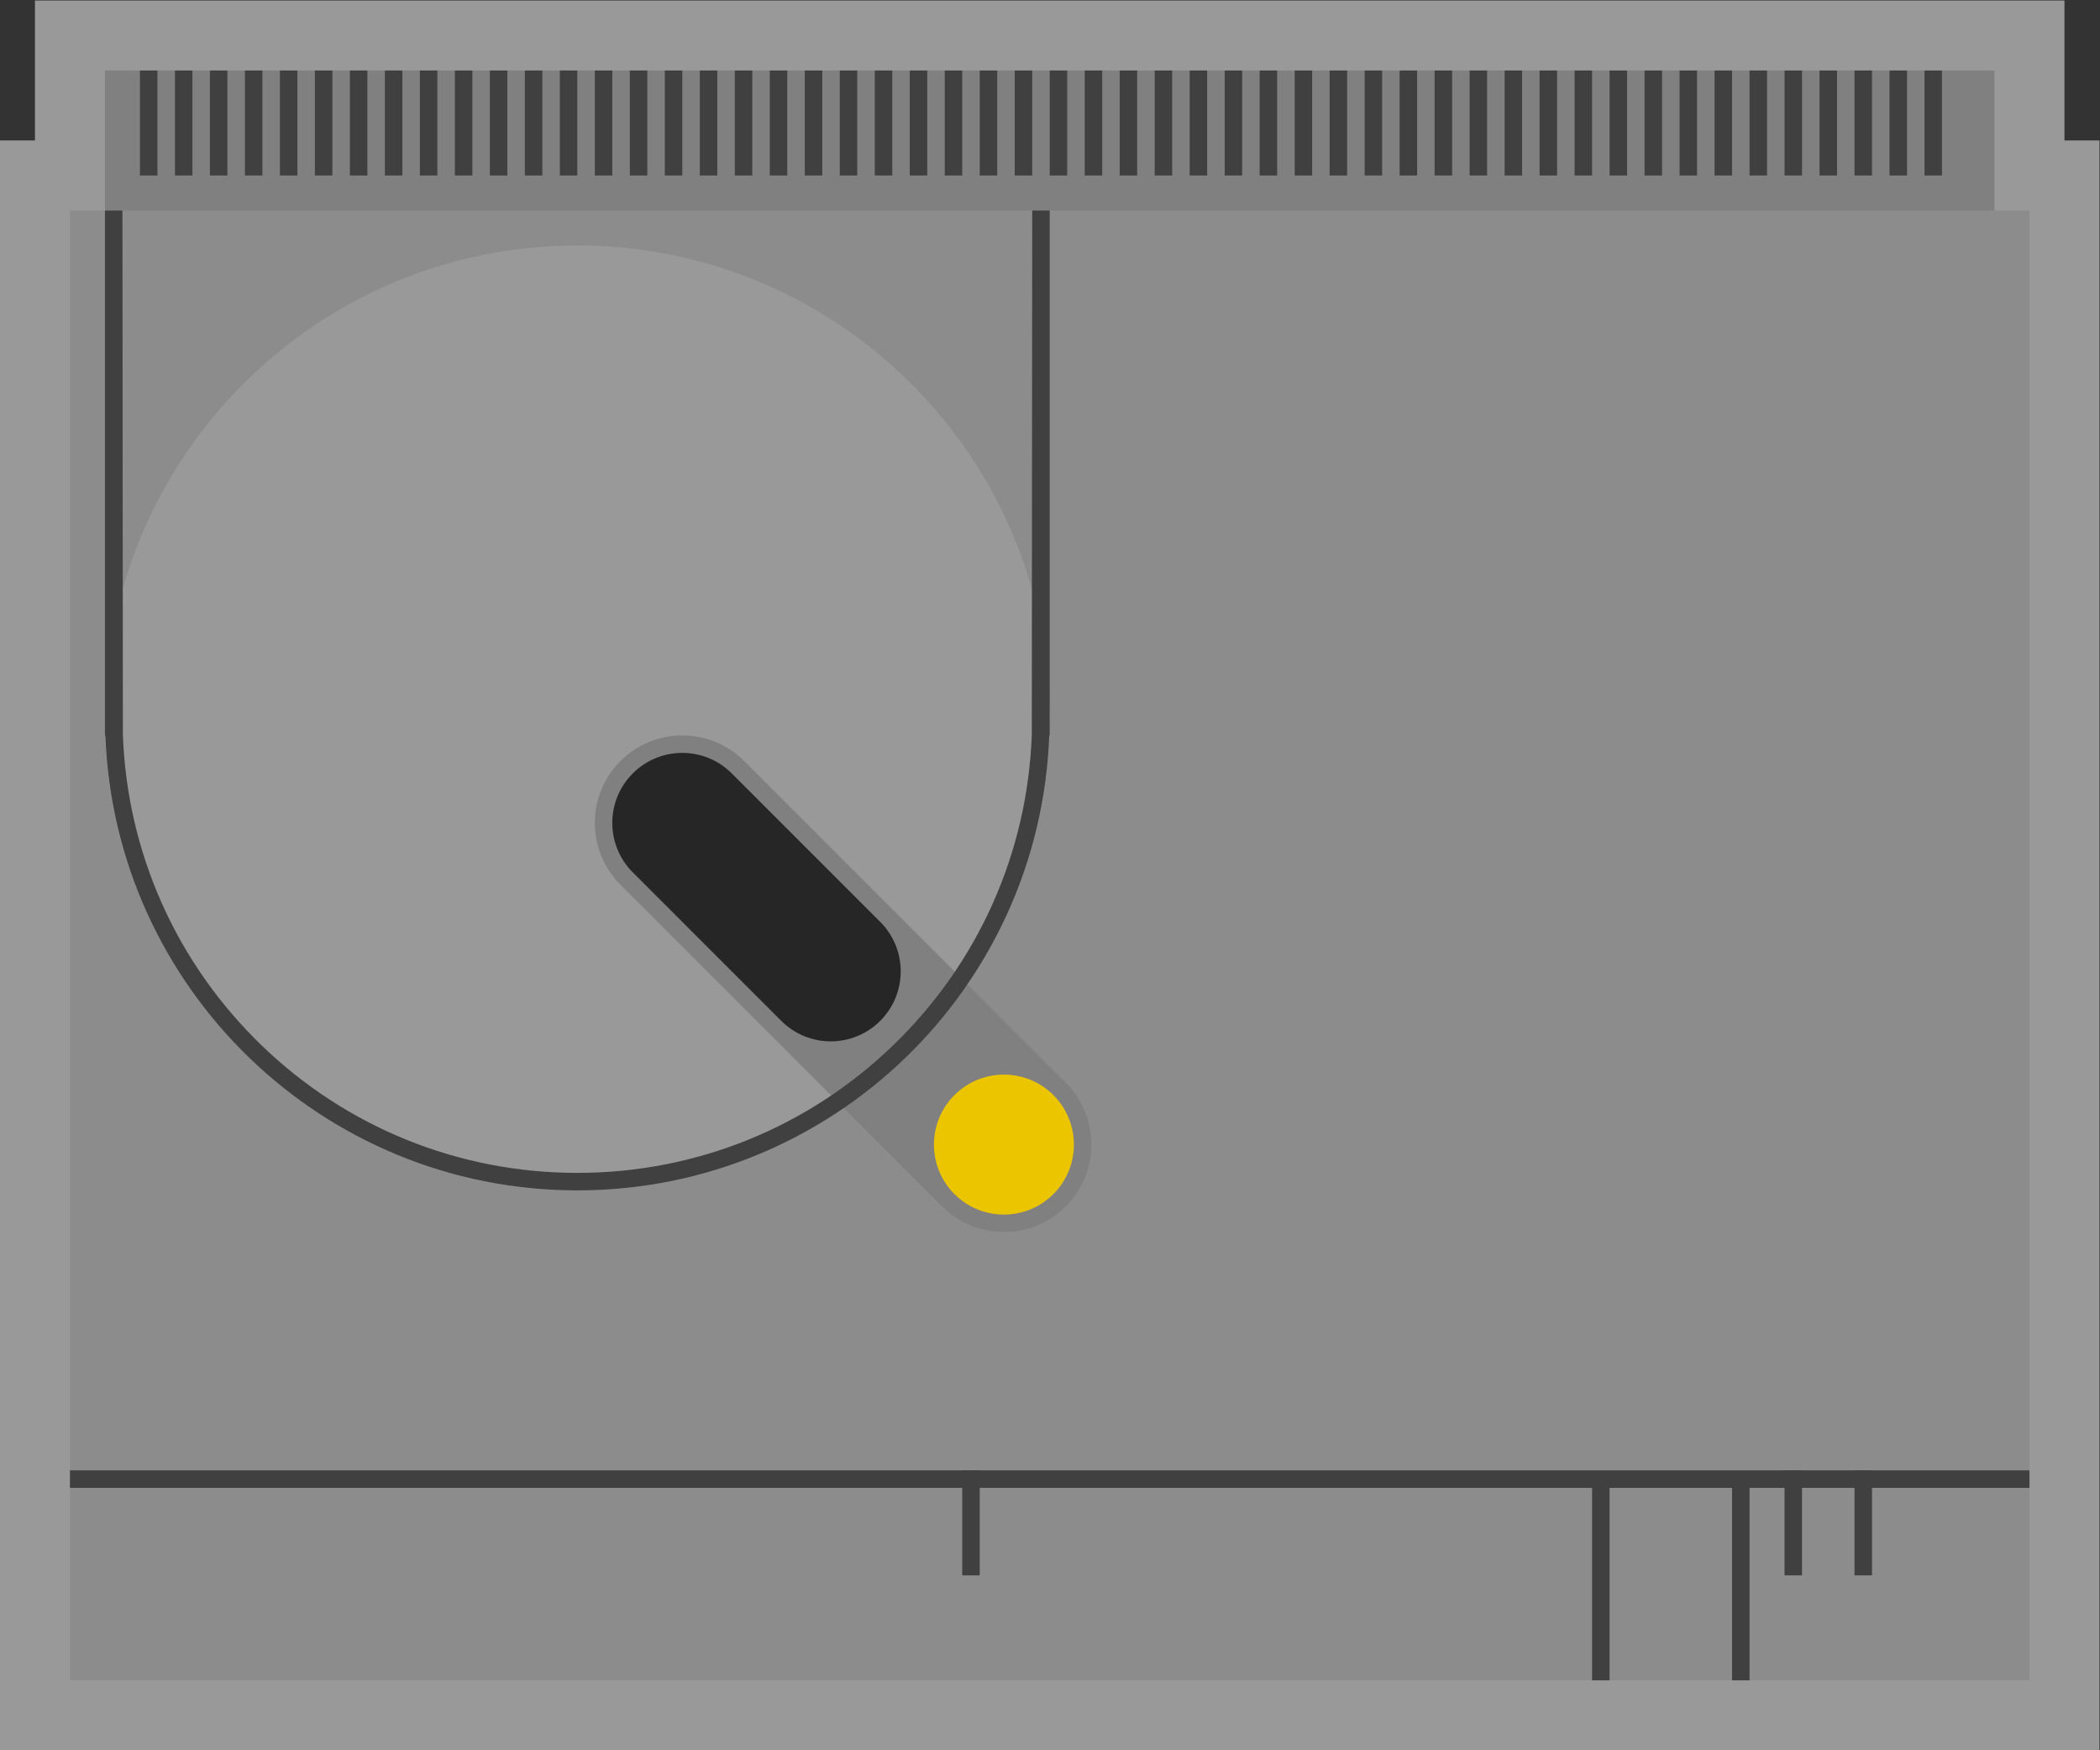 <?xml version="1.0" encoding="UTF-8" standalone="no"?>
<svg
   xmlns:dc="http://purl.org/dc/elements/1.1/"
   xmlns:cc="http://creativecommons.org/ns#"
   xmlns:rdf="http://www.w3.org/1999/02/22-rdf-syntax-ns#"
   xmlns:svg="http://www.w3.org/2000/svg"
   xmlns="http://www.w3.org/2000/svg"
   viewBox="0 0 320 266.667"
   height="266.667"
   width="320"
   xml:space="preserve"
   id="svg2"
   version="1.1"><rect x="0" y="0" width="320" height="266.667" fill="#333333" stroke="none"/><defs
     id="defs6"><clipPath
       id="clipPath18"
       clipPathUnits="userSpaceOnUse"><path
         id="path16"
         d="M 0,256 H 256 V 0 H 0 Z" /></clipPath><clipPath
       id="clipPath26"
       clipPathUnits="userSpaceOnUse"><path
         id="path24"
         d="M 8,228 H 248 V 28 H 8 Z" /></clipPath><clipPath
       id="clipPath48"
       clipPathUnits="userSpaceOnUse"><path
         id="path46"
         d="M 0,256 H 256 V 0 H 0 Z" /></clipPath></defs><g
     transform="matrix(1.333,0,0,-1.333,-10.667,304)"
     id="g10"><g
       id="g12"><g
         clip-path="url(#clipPath18)"
         id="g14"><g
           id="g20"><g
             id="g22" /><g
             id="g34"><g
               style="opacity:0.5"
               id="g32"
               clip-path="url(#clipPath26)"><g
                 id="g30"
                 transform="translate(244,212)"><path
                   id="path28"
                   style="fill:#ffffff;fill-opacity:1;fill-rule:nonzero;stroke:none"
                   d="m 0,0 v 8 8 h -8 -6 -2 -2 -2 -2 -2 -2 -2 -2 -2 -2 -2 -2 -2 -2 -2 -2 -2 -2 -2 -2 -2 -2 -2 -2 -2 -2 -2 -2 -2 -2 -2 -2 -2 -2 -2 -2 -2 -2 -2 -2 -2 -2 -2 -2 -2 -2 -2 -2 -2 -2 -2 -2 -2 -2 -2 -2 -2 -2 -2 -2 -2 -2 -2 -2 -2 -2 -2 -2 -2 -2 -2 -2 -2 -2 -2 -2 -2 -2 -2 -2 -2 -2 -2 -2 -2 -2 -2 -2 -2 -2 -2 -2 -2 -2 -2 -2 -2 -2 -2 -2 -2 -2 -2 -4 -8 V 8 0 h -4 v -8 -144 -2 -22 -8 h 8 174 2 14 2 32 8 v 8 22 2 144 8 z" /></g></g></g></g></g></g><path
       id="path36"
       style="fill:#808080;fill-opacity:1;fill-rule:nonzero;stroke:none"
       d="M 236,200 H 20 v 20 h 216 z" /><path
       id="path38"
       style="fill:#8c8c8c;fill-opacity:1;fill-rule:nonzero;stroke:none"
       d="M 16,36 H 240 V 204 H 16 Z" /><path
       id="path40"
       style="fill:#404040;fill-opacity:1;fill-rule:nonzero;stroke:none"
       d="m 230,220 h -2 v -12 h 2 z m -4,0 h -2 v -12 h 2 z m -4,0 h -2 v -12 h 2 z m -4,0 h -2 v -12 h 2 z m -4,0 h -2 v -12 h 2 z m -4,0 h -2 v -12 h 2 z m -4,0 h -2 v -12 h 2 z m -4,0 h -2 v -12 h 2 z m -4,0 h -2 v -12 h 2 z m -4,0 h -2 v -12 h 2 z m -4,0 h -2 v -12 h 2 z m -4,0 h -2 v -12 h 2 z m -4,0 h -2 v -12 h 2 z m -4,0 h -2 v -12 h 2 z m -4,0 h -2 v -12 h 2 z m -4,0 h -2 v -12 h 2 z m -4,0 h -2 v -12 h 2 z m -4,0 h -2 v -12 h 2 z m -4,0 h -2 v -12 h 2 z m -4,0 h -2 v -12 h 2 z m -4,0 h -2 v -12 h 2 z m -4,0 h -2 v -12 h 2 z m -4,0 h -2 v -12 h 2 z m -4,0 h -2 v -12 h 2 z m -4,0 h -2 v -12 h 2 z m -4,0 h -2 v -12 h 2 z m -4,0 h -2 v -12 h 2 z m -4,0 h -2 v -12 h 2 z m -4,0 h -2 v -12 h 2 z m -4,0 h -2 v -12 h 2 z m -4,0 h -2 v -12 h 2 z m -4,0 h -2 v -12 h 2 z m -4,0 h -2 v -12 h 2 z m -4,0 h -2 v -12 h 2 z m -4,0 h -2 v -12 h 2 z m -4,0 h -2 v -12 h 2 z m -4,0 h -2 v -12 h 2 z m -4,0 h -2 v -12 h 2 z m -4,0 h -2 v -12 h 2 z m -4,0 h -2 v -12 h 2 z m -4,0 h -2 v -12 h 2 z m -4,0 h -2 v -12 h 2 z m -4,0 h -2 v -12 h 2 z m -4,0 h -2 v -12 h 2 z m -4,0 h -2 v -12 h 2 z m -4,0 h -2 v -12 h 2 z m -4,0 h -2 v -12 h 2 z m -4,0 h -2 v -12 h 2 z m -4,0 h -2 v -12 h 2 z m -4,0 h -2 v -12 h 2 z m -4,0 h -2 v -12 h 2 z m -4,-12 h -2 v 12 h 2 z" /><g
       id="g42"><g
         clip-path="url(#clipPath48)"
         id="g44"><g
           transform="translate(128,146)"
           id="g50"><path
             id="path52"
             style="fill:#999999;fill-opacity:1;fill-rule:nonzero;stroke:none"
             d="m 0,0 c 0,-29.823 -24.177,-54 -54,-54 -29.823,0 -54,24.177 -54,54 0,29.823 24.177,54 54,54 C -24.177,54 0,29.823 0,0" /></g><g
           transform="translate(129.836,104.307)"
           id="g54"><path
             id="path56"
             style="fill:#808080;fill-opacity:1;fill-rule:nonzero;stroke:none"
             d="m 0,0 -19.799,19.799 -2.828,2.828 -14.143,14.142 c -3.898,3.899 -10.243,3.899 -14.142,0 -3.899,-3.899 -3.899,-10.243 0,-14.142 l 14.142,-14.143 2.829,-2.828 19.799,-19.799 c 3.899,-3.899 10.243,-3.899 14.142,0 3.899,3.9 3.899,10.244 0,14.143" /></g><g
           transform="translate(128.422,91.578)"
           id="g58"><path
             id="path60"
             style="fill:#eac500;fill-opacity:1;fill-rule:nonzero;stroke:none"
             d="m 0,0 c -3.125,-3.124 -8.189,-3.124 -11.314,0 -3.124,3.124 -3.124,8.189 0,11.313 3.125,3.125 8.189,3.125 11.314,0 C 3.124,8.189 3.124,3.124 0,0" /></g><g
           transform="translate(108.623,122.691)"
           id="g62"><path
             id="path64"
             style="fill:#262626;fill-opacity:1;fill-rule:nonzero;stroke:none"
             d="m 0,0 -16.97,16.97 c -3.125,3.124 -8.19,3.124 -11.314,0 -3.124,-3.124 -3.124,-8.189 0,-11.314 l 16.971,-16.97 c 3.124,-3.124 8.189,-3.124 11.313,0 C 3.125,-8.19 3.125,-3.125 0,0" /></g><g
           transform="translate(240,60)"
           id="g66"><path
             id="path68"
             style="fill:#404040;fill-opacity:1;fill-rule:nonzero;stroke:none"
             d="m 0,0 h -32 -2 -14 -2 -174 v -2 h 174 v -22 h 2 v 22 h 14 v -22 h 2 V -2 H 0 Z" /></g><path
           id="path70"
           style="fill:#404040;fill-opacity:1;fill-rule:nonzero;stroke:none"
           d="m 214,48 h -2 v 12 h 2 z" /><path
           id="path72"
           style="fill:#404040;fill-opacity:1;fill-rule:nonzero;stroke:none"
           d="m 120,48 h -2 v 12 h 2 z" /><path
           id="path74"
           style="fill:#404040;fill-opacity:1;fill-rule:nonzero;stroke:none"
           d="m 222,48 h -2 v 12 h 2 z" /><g
           transform="translate(126,204)"
           id="g76"><path
             id="path78"
             style="fill:#404040;fill-opacity:1;fill-rule:nonzero;stroke:none"
             d="M 0,0 -0.049,-59.927 C -0.541,-73.408 -6.163,-86.006 -15.878,-95.397 -25.619,-104.814 -38.447,-110 -52,-110 c -13.553,0 -26.381,5.186 -36.122,14.603 -9.715,9.391 -15.337,21.989 -15.829,35.47 L -104,0 h -2 v -60 h 0.051 c 1.053,-28.896 24.797,-52 53.949,-52 29.152,0 52.896,23.104 53.949,52 H 2 V 0 Z" /></g></g></g></g></svg>